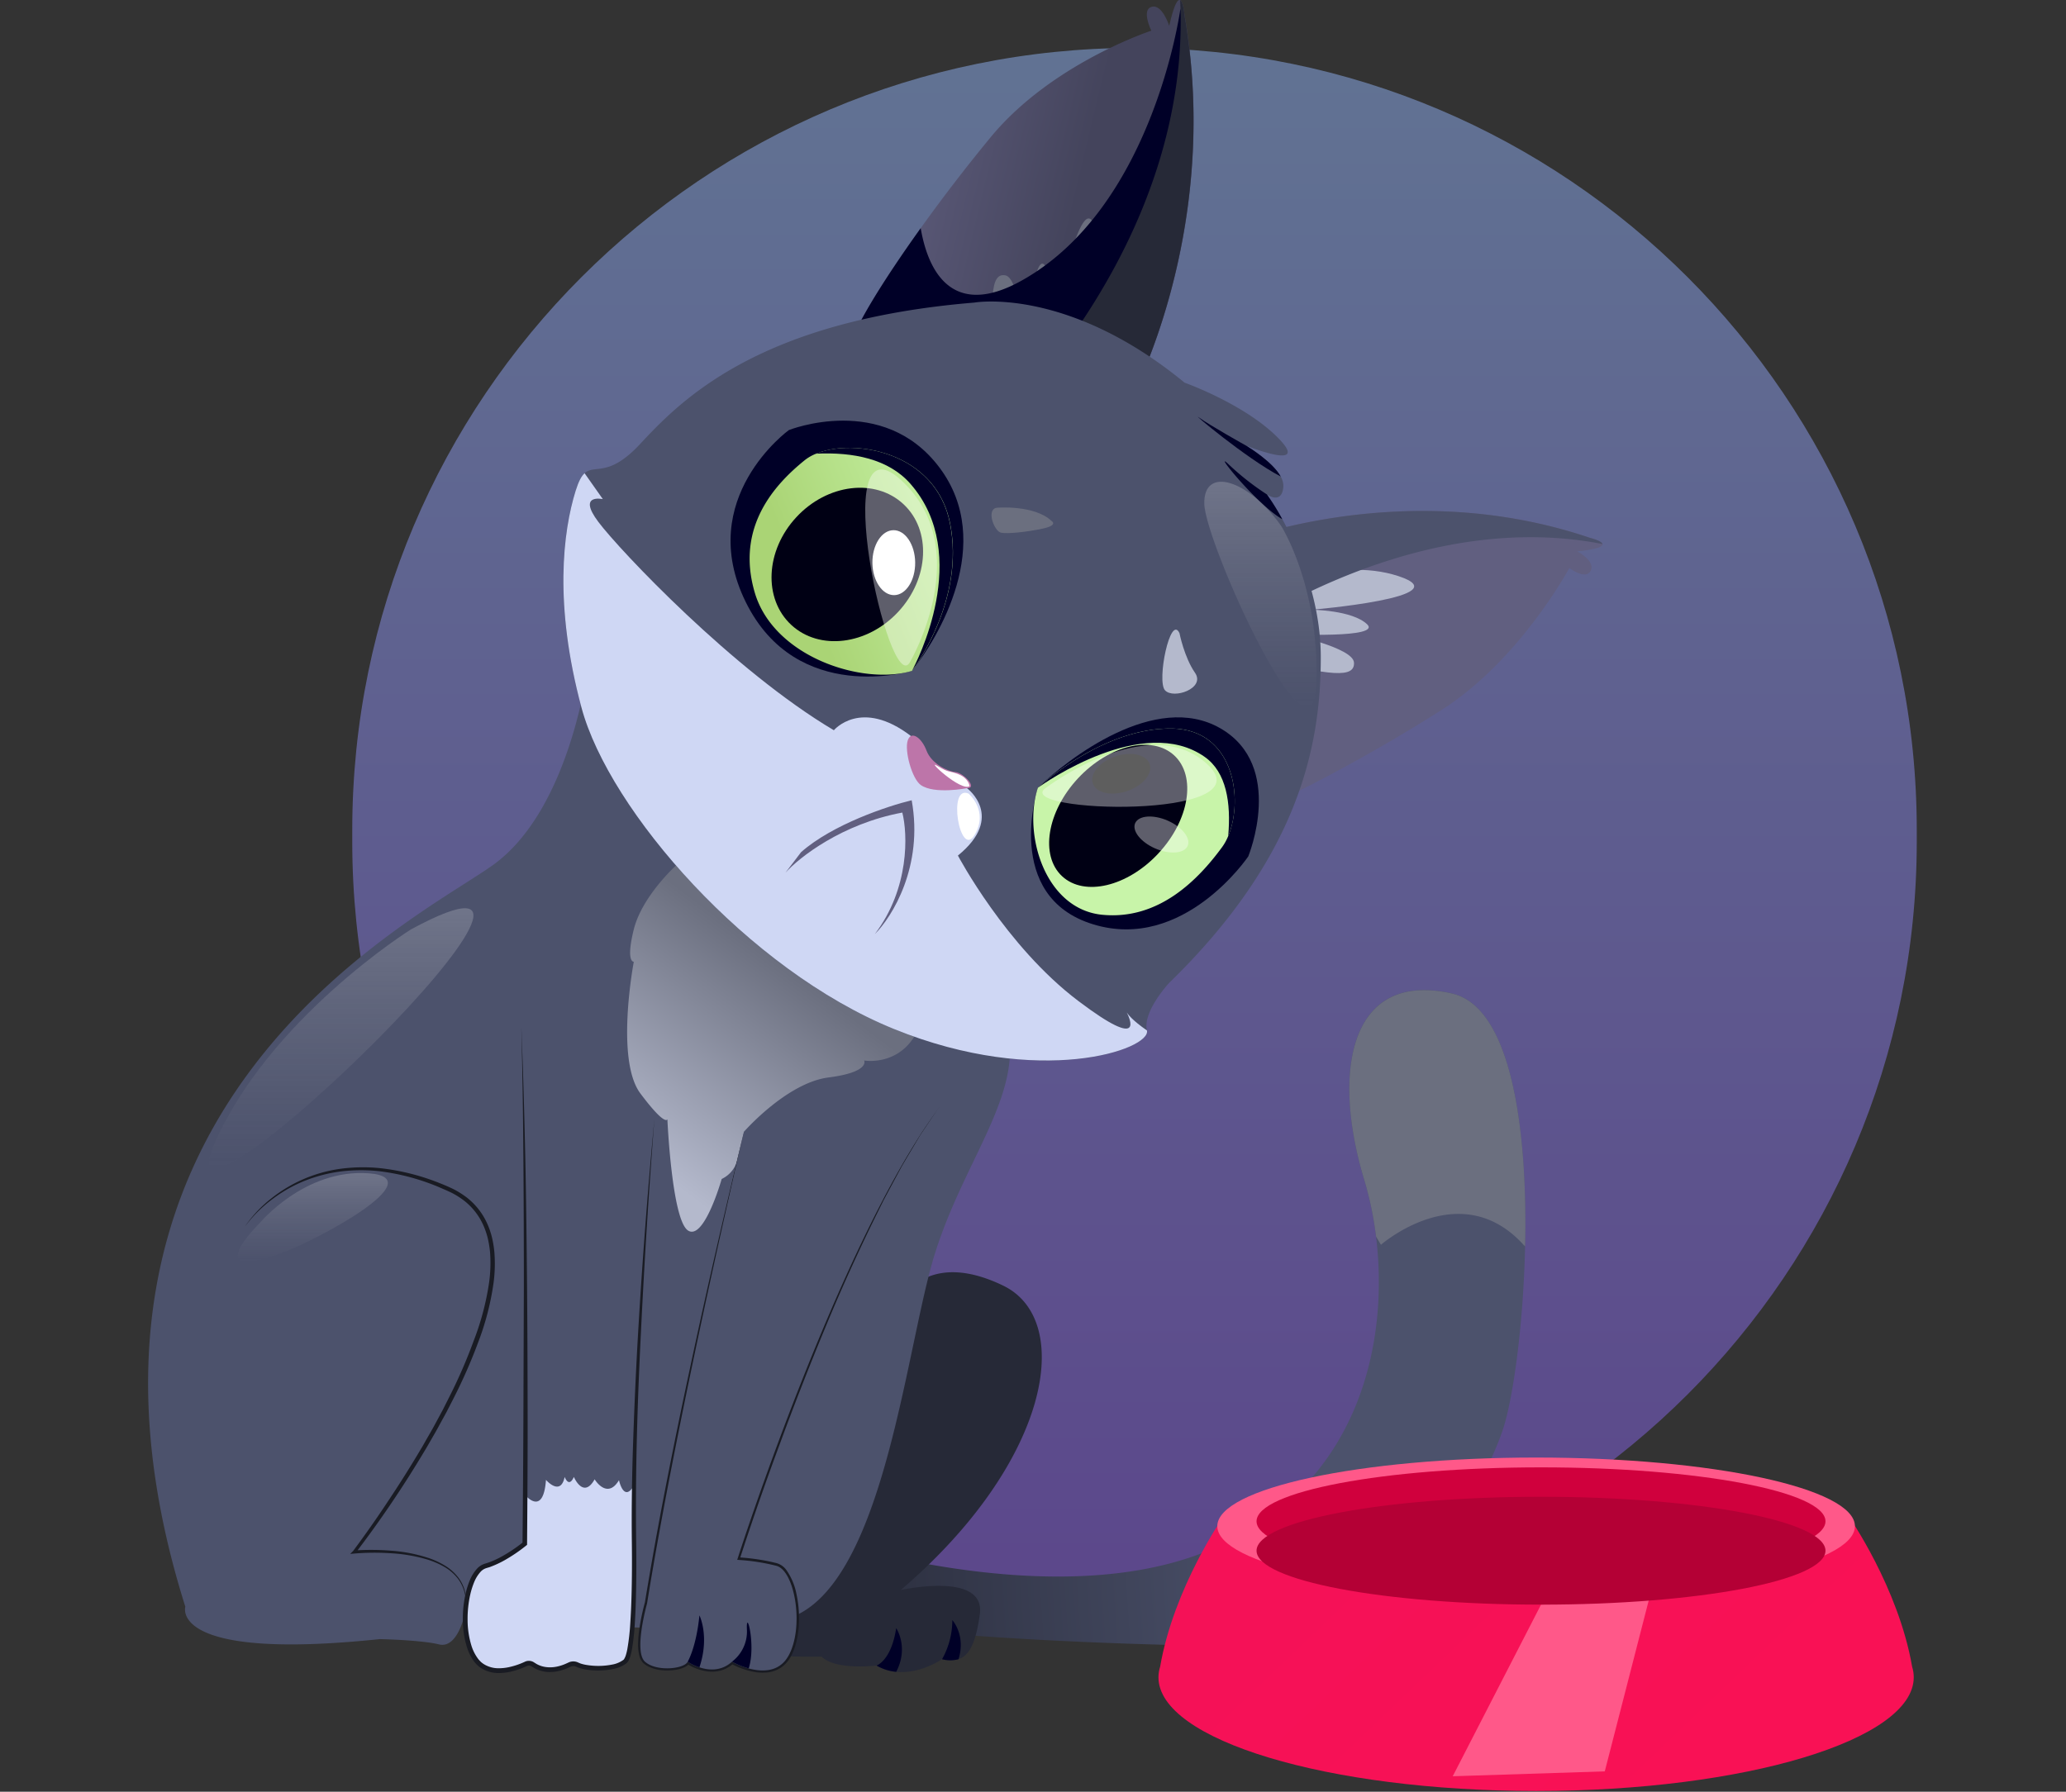 <svg xmlns="http://www.w3.org/2000/svg" xml:space="preserve" fill-rule="evenodd" stroke-linejoin="round" stroke-miterlimit="2" clip-rule="evenodd" viewBox="0 0 913 792"><rect x="0" y="0" width="913" height="792" fill="#333333" stroke="none"/><path fill="url(#a)" d="M847.05 366.88c0-190.79-154.9-345.69-345.69-345.69S155.67 176.1 155.67 366.88V372c0 190.8 154.9 345.69 345.69 345.69S847.05 562.79 847.05 372v-5.12Z"/><path fill="url(#b)" fill-rule="nonzero" d="M673.97 550.97c-.77 35.07-5.4 68.1-10 81.49-11.31 32.8-50.54 97.4-152.47 94.5-101.94-2.9-182.23-11.95-212.76-25.52s-20.67-37.14 35.46-30.53c0 0 119.58 46.61 198.72 14.95 66.85-26.75 81.18-90.74 75.17-139.28a150.43 150.43 0 0 0-5.18-24.93c-14.7-48.61-6.3-92.75 38.68-82.53 26.6 6.02 33.52 61.09 32.38 111.85Z"/><path fill="url(#c)" fill-rule="nonzero" d="M433 713.6c-1.81 13.12-4.9 18.34-9.41 19.8-2.39.6-4.9.6-7.28 0 0 0-9.57 6.67-20.28 5.6a21.11 21.11 0 0 1-8.68-2.78s-18.09 2.26-24.3-3.96c0 0-24.78.57-43.34-2.63-10.6-1.82-19.18-4.89-20-10-.43-2.73 2.3-9.1 7.1-17.85 20.27-36.9 77.56-115.07 91.27-127.86 1.97-1.82 12-18.34 38.84-8.38 2.03.75 4.15 1.65 6.37 2.73 31.65 15.26 20.9 78-45.22 134.56 1.13-.22 37.56-8.16 34.93 10.77Z"/><path fill="url(#d)" fill-rule="nonzero" d="M438.52 495.36c-7.27 17.14-18.18 35.86-25.38 58.82-11.17 35.6-19.8 120.01-49.37 150.99-5.46 5.74-11.7 9.66-18.78 11.08-34.9 6.98-99.1 1.61-126.59-1.2a650.86 650.86 0 0 1-13.06-1.44s-3.11 15.25-11.3 13.27c-.98-.24-2.08-.45-3.27-.65-1.82-.28-3.83-.52-5.9-.72-8.13-.8-17.03-.97-17.03-.97-93.46 9.8-85.94-14.32-85.94-14.32-69.38-220.11 101-303.02 135.67-327.64 34.7-24.6 42.26-88.4 42.26-88.4s6.36 4.63 16.75 12.33c44.55 33.08 163.18 122.95 168.68 147.4 3.06 13.77-.6 27.06-6.74 41.45Z"/><path fill="url(#e)" fill-rule="nonzero" d="M298.74 382.58s-14.98 13.51-18.65 28.23c-3.66 14.72 0 14.32 0 14.32s-8.27 43.28 2.9 58.2c11.16 14.9 11.94 11.4 11.94 11.4s1.96 44.46 9.1 49.18c7.12 4.72 14.9-22.77 14.9-22.77a12.74 12.74 0 0 0 7.01-8.77l2.82-12.1s18.89-21.63 37.38-24c18.5-2.36 15.74-7.5 15.74-7.5s14 2.5 22.15-10.53c8.15-13.04-68.04-84.76-105.29-75.65Z"/><path fill="#191b23" fill-rule="nonzero" d="M108.27 542.12a55.91 55.91 0 0 1 11.6-12.36 62.83 62.83 0 0 1 31.04-13.18c5.66-.72 11.38-.8 17.06-.22 9.02 1 17.86 3.22 26.28 6.6a81.3 81.3 0 0 1 6.26 2.73c2.05 1.06 4 2.3 5.84 3.7a30.4 30.4 0 0 1 8.63 10.77c1 2.08 1.78 4.27 2.35 6.5.55 2.24.93 4.5 1.14 6.8a64.1 64.1 0 0 1-.36 13.63 119.89 119.89 0 0 1-6.8 26.27 230.17 230.17 0 0 1-10.9 24.79l-3.08 6.01-3.25 5.93c-1.05 2-2.19 3.93-3.32 5.89-1.12 1.95-2.22 3.9-3.4 5.82a474.97 474.97 0 0 1-30.27 44.7v.05l-.56-1.2c5.5-.37 11.03-.33 16.52.12a68.4 68.4 0 0 1 16.2 3.17c2.64.87 5.16 2.04 7.52 3.5a21.11 21.11 0 0 1 6.08 5.6c1.6 2.26 2.63 4.9 3 7.64.34 2.74.18 5.5-.45 8.19.55-2.7.62-5.46.2-8.19a17.36 17.36 0 0 0-3.12-7.41 20.63 20.63 0 0 0-6.05-5.32 35.38 35.38 0 0 0-7.44-3.25 70.3 70.3 0 0 0-16.03-2.8c-5.43-.37-10.88-.34-16.3.11l-1.9.16 1.35-1.35-.07.07a473.06 473.06 0 0 0 15.46-22.04 500.15 500.15 0 0 0 14.32-22.73c1.17-1.9 2.24-3.88 3.36-5.82 1.13-1.93 2.24-3.88 3.29-5.86l3.19-5.91 3.02-6c4.04-7.98 7.6-16.2 10.67-24.6a119.26 119.26 0 0 0 6.8-25.78c.6-4.38.75-8.81.42-13.22-.2-2.19-.55-4.36-1.07-6.5a33.95 33.95 0 0 0-2.19-6.14 28.58 28.58 0 0 0-8.03-10.12 37.24 37.24 0 0 0-5.51-3.53c-1.96-.96-4.01-1.81-6.08-2.72a99.14 99.14 0 0 0-25.75-6.87 74.02 74.02 0 0 0-16.77 0 65.87 65.87 0 0 0-16.25 4.1 61.77 61.77 0 0 0-14.64 8.28 57.65 57.65 0 0 0-12 12Zm220.49-41.84c-3.93 17.3-7.74 34.63-11.43 51.99a7759.7 7759.7 0 0 0-10.92 52.09 3736.34 3736.34 0 0 0-10.26 52.21 2183.21 2183.21 0 0 0-9.24 52.39v.12c-1 3.72-1.79 7.5-2.34 11.3a50.6 50.6 0 0 0-.5 5.71c-.1 1.83.07 3.67.5 5.46.2.77.58 1.5 1.12 2.09a7.84 7.84 0 0 0 2.14 1.4 16 16 0 0 0 5.3 1.26c1.85.15 3.72.06 5.55-.27a13.2 13.2 0 0 0 2.59-.75 3.58 3.58 0 0 0 1.72-1.24l.47-1.12 1.08.7c1.4.9 2.91 1.64 4.5 2.19a18 18 0 0 0 4.85 1.02c1.62.1 3.25-.13 4.79-.66 1.52-.55 2.93-1.4 4.13-2.48l.6-.48.67.34a32.17 32.17 0 0 0 10.06 3.48c3.48.52 7.13.22 9.9-1.71 2.76-1.94 4.4-5.2 5.45-8.6 1-3.47 1.5-7.06 1.53-10.67.05-3.63-.3-7.25-1.05-10.79-.77-3.5-1.92-7.04-3.98-9.8a8 8 0 0 0-1.74-1.7 5.87 5.87 0 0 0-2.22-.91 74.81 74.81 0 0 0-5.36-1.15 93.87 93.87 0 0 0-10.9-1.25l-1.32-.07.4-1.24c5.68-17.44 11.82-34.7 18.19-51.9 6.36-17.17 13.18-34.2 20.4-51.04l2.74-6.37 2.79-6.28c1.89-4.17 3.7-8.38 5.64-12.54l5.9-12.4c.98-2.1 2.03-4.13 3.08-6.16l6.25-12.24 3.34-6 3.33-6.02 1.68-3 1.82-2.94 3.58-5.86 1.82-2.93c.6-.97 1.18-1.96 1.82-2.9l7.8-11.29-7.64 11.4c-.65.92-1.22 1.94-1.82 2.93l-1.75 2.95-3.5 5.9-1.74 2.96-1.63 3.03-3.24 6.04-3.24 6.06-3.04 6.15a814.81 814.81 0 0 0-22.66 50 1314.26 1314.26 0 0 0-20 51.16 1298.05 1298.05 0 0 0-18.03 51.82l-.91-1.3c3.74.2 7.46.62 11.15 1.26 1.82.32 3.7.7 5.52 1.16a7.98 7.98 0 0 1 5.09 3.33 27.4 27.4 0 0 1 4.4 10.61c.79 3.7 1.16 7.48 1.12 11.27-.01 3.8-.55 7.6-1.58 11.26a25.2 25.2 0 0 1-2.26 5.34 13.64 13.64 0 0 1-4.01 4.44 13.31 13.31 0 0 1-5.6 2.16 20.2 20.2 0 0 1-5.86-.08 34.07 34.07 0 0 1-10.82-3.77l1.27-.13-1.11.9a6.7 6.7 0 0 1-1.19.8l-1.24.72-1.34.52c-1.8.6-3.71.87-5.62.75a20.3 20.3 0 0 1-5.45-1.15 23.55 23.55 0 0 1-5-2.45l1.57-.42c-.31.6-.77 1.1-1.33 1.47-.46.32-.96.59-1.48.8-.97.4-1.99.69-3.02.87-2.01.36-4.06.46-6.1.29a17.8 17.8 0 0 1-6-1.47 9.85 9.85 0 0 1-2.73-1.81 6.93 6.93 0 0 1-1.64-3c-.5-2-.7-4.05-.58-6.1.07-1.99.25-3.97.55-5.93.57-3.9 1.38-7.77 2.42-11.57v.11a1785.3 1785.3 0 0 1 9.43-52.41c3.4-17.43 6.96-34.82 10.7-52.17a3569.6 3569.6 0 0 1 11.5-51.98 4587.1 4587.1 0 0 1 12.17-51.71Z"/><path fill="url(#f)" fill-rule="nonzero" d="M348.3 732.14c-4.13 7.2-11.73 6.9-17.43 5.36a34.8 34.8 0 0 1-7.4-2.97c-4.77 4.34-10.4 3.8-14.38 2.48a22.1 22.1 0 0 1-5.2-2.48c-1.52 3.2-13.76 4.54-18.85 0-5.1-4.55.9-25.72.9-25.72 13.79-85.78 42.87-208.53 42.87-208.53L415 489.37c-45.09 61.5-89.21 200.13-89.21 200.13 5.85.32 11.66 1.2 17.34 2.65 8.24 2.23 12.39 27.48 5.18 40Z"/><path fill="url(#g)" fill-rule="nonzero" d="M280.1 676.55s1.3 53.18-3.8 57.7c-5.09 4.53-21.07 3.48-22.58.28 0 0-11.12 7.73-19.6 0 0 0-17.63 10.12-24.83-2.39-7.2-12.5-3.06-37.75 5.23-40 8.3-2.24 17.4-9.83 17.4-9.83s.08-8.05.16-21.47c.29-43.43.62-142.98-1.68-206.9l58.79 40.7s-8 89.83-9.01 162c-.1 6.78-.12 13.48-.09 19.9Z"/><path fill="url(#h)" fill-rule="nonzero" d="M276.3 734.26c-5.09 4.54-21.07 3.47-22.58.27a22.3 22.3 0 0 1-6.96 2.97c-3.78.91-8.52.78-12.64-2.97a34.48 34.48 0 0 1-9.73 3.5c-5.31.96-11.5.36-15.1-5.89-7.2-12.5-3.06-37.75 5.23-40 8.3-2.24 17.4-9.83 17.4-9.83s.08-8.05.16-21.47c0 0 8 9.84 9.2-6.69 0 0 6.41 7.49 8.26-1.3 0 0 1.81 5.1 4.06 0 0 0 4.2 9.95 9.18 1.05 0 0 5.51 9.17 10.76.38 0 0 2.1 10.07 6.62 2.38-.1 6.83-.12 13.5-.08 19.92.01-.03 1.31 53.15-3.78 57.68Z"/><path fill="#191b23" fill-rule="nonzero" d="M289.19 494.63a3262.03 3262.03 0 0 0-5.92 93.73c-1.57 31.25-2.58 62.56-2.12 93.83.1 7.84.09 15.68-.11 23.51a295 295 0 0 1-.5 11.82c-.22 3.97-.65 7.91-1.32 11.82-.19 1-.43 2-.73 2.98-.16.52-.37 1.02-.61 1.52-.13.28-.3.54-.49.78a3 3 0 0 1-.66.67 14.11 14.11 0 0 1-5.8 2.46c-3.98.8-8.06.87-12.07.22a19.36 19.36 0 0 1-3.01-.74 5.45 5.45 0 0 1-.76-.3l-.64-.27a2.82 2.82 0 0 0-2.1-.01l-.25.1-.34.16-.7.32c-.93.43-1.9.78-2.88 1.07-1.99.61-4.07.87-6.15.77-2.13-.13-4.2-.75-6.05-1.82l-1.24-.76a1.91 1.91 0 0 0-1.82-.08c-.45.2-.9.42-1.38.6a35.2 35.2 0 0 1-5.75 1.9c-2 .46-4.06.67-6.11.62-2.13-.09-4.2-.64-6.1-1.62a13.2 13.2 0 0 1-2.61-1.82l-1.1-1.17a21.45 21.45 0 0 1-3.53-6.84 40.81 40.81 0 0 1-1.8-11.9c-.06-4 .36-8 1.26-11.9a35.23 35.23 0 0 1 1.82-5.75 17.4 17.4 0 0 1 3.32-5.26 7.6 7.6 0 0 1 2.8-1.88c.6-.23.96-.31 1.43-.47.47-.15.9-.29 1.33-.45 1.79-.69 3.52-1.5 5.19-2.42a67.81 67.81 0 0 0 9.57-6.44l-.36.77c.2-19.03.33-38.06.4-57.1l.2-57.09c0-19.03-.07-38.06-.21-57.09-.15-19.03-.4-38.06-.91-57.09.8 19.02 1.32 38.05 1.74 57.08.41 19.03.61 38.06.79 57.1.17 19.04.23 38.07.26 57.1.03 19.04-.1 38.07-.25 57.11v.47l-.37.3a71.1 71.1 0 0 1-9.86 6.67 43.06 43.06 0 0 1-5.46 2.55c-.47.19-.9.36-1.43.5-.53.15-1.05.31-1.36.44-.76.31-1.45.79-2.02 1.4a15.62 15.62 0 0 0-2.88 4.63c-.72 1.77-1.3 3.6-1.72 5.45a48.9 48.9 0 0 0-1.18 11.4c.01 3.8.59 7.6 1.7 11.24a19.36 19.36 0 0 0 3.17 6.1l.91.98c.66.6 1.39 1.1 2.17 1.51 1.6.83 3.35 1.3 5.15 1.37a21.6 21.6 0 0 0 5.53-.56 32.56 32.56 0 0 0 6.7-2.32 4.14 4.14 0 0 1 3.81.16l1.25.78c3.11 1.82 7 1.92 10.54.85.9-.26 1.77-.58 2.62-.97l.64-.29.32-.15.43-.19a5.01 5.01 0 0 1 3.64.04l.7.31c.2.07.39.17.6.24.88.3 1.78.51 2.69.65 3.74.62 7.56.56 11.28-.16 1.78-.3 3.46-1 4.93-2.04.15-.09.27-.21.36-.36a7.9 7.9 0 0 0 .76-1.66c.28-.9.5-1.8.68-2.73.66-3.8 1.1-7.66 1.31-11.53.26-3.88.43-7.78.54-11.69.22-7.8.24-15.63.16-23.44-.2-15.66.08-31.35.63-46.99.54-15.64 1.26-31.3 2.17-46.93a2747.7 2747.7 0 0 1 7.16-93.8Z"/><path fill="url(#i)" fill-rule="nonzero" d="M508.8 13.56s-43.7 14.28-70.72 46.74a753.17 753.17 0 0 0-31.22 40.58c-16.78 23.45-30.51 45.56-31.23 53.04-.64 7.12 43.27 14.06 78.94 18.5a1339.32 1339.32 0 0 0 44.7 4.97s40.91-74.7 24.2-170.75c0 0-.55-5.72-1.92-6.55-1.06-.6-2.63 1.65-4.86 11.32 0 0-3.09-9.72-7.76-8.38-4.68 1.33-.13 10.53-.13 10.53Z"/><path fill="url(#j)" fill-rule="nonzero" d="M469.43 171.54s20.91-34.15 15.39-66.66c-5.53-32.52-19.75 40.82-19.75 40.82s2.2-20-3.16-28.19c-5.36-8.18-8.86 37.66-8.86 37.66s-2.16-32.12-8.7-33.44c-6.53-1.32-7.68 9.3-2.97 49.8 4.71 40.51 24.33 5.85 28.05 0Z"/><path fill="url(#k)" fill-rule="nonzero" d="M451.07 124.26c-27.66 15.25-40.22-.44-44.2-23.39-16.8 23.46-30.52 45.56-31.24 53.05-.64 7.12 43.27 14.06 78.94 18.5 7.56.97 14.73 1.83 21.06 2.53a55.6 55.6 0 0 0 2.54-3.4c32.44-46.74 52.44-129.63 43.48-167.72-.38 2.69-12.66 88.5-70.58 120.43Z"/><path fill="url(#l)" fill-rule="nonzero" d="M521.53.1c2.54 51.73-16 96.67-34.8 128.3a277.98 277.98 0 0 1-32.15 44.02c.2 0 .37 0 .57.07 24.02 3.01 44.1 4.9 44.1 4.9s6.65-12.12 13.46-32.88c10.1-30.78 20.68-80.5 10.73-137.84.05-.03-.54-5.75-1.91-6.58Z"/><path fill="url(#m)" fill-rule="nonzero" d="M702.97 252.28c-2.15 4.33-9.46-1.2-9.46-1.2s-21.74 40.55-56.3 62.64c-34.56 22.1-85.68 49.2-96.61 48.75-6.5-.24-3.73-43.64-.41-78.66 2.22-23.85 4.72-43.84 4.72-43.84s75.25-30.28 157.8-2.22c0 0 5.01 1.22 5.45 2.68.33 1.09-2 2.34-11.11 3.29.01.04 8.08 4.2 5.92 8.56Z"/><path fill="url(#n)" fill-rule="nonzero" d="M557.26 262.17s32.65-16.75 60.76-7.5c28.11 9.26-38.42 14.85-38.42 14.85s17.92.13 24.54 6.42c6.62 6.3-34.35 4.4-34.35 4.4s28.19 5.9 28.56 12.54c.37 6.65-9.09 6.54-44.39-2.87s-2.29-24.82 3.3-27.84Z"/><path fill="url(#o)" fill-rule="nonzero" d="M544.92 240.01s-.51 4-1.27 10.54c-.91 8.1-2.23 20.08-3.47 33.28a270.37 270.37 0 0 1 27.6-16.69c6.45-3.43 13.78-7 21.74-10.4 31.82-13.63 74.44-24.88 118.66-16.27-.46-1.48-5.46-2.69-5.46-2.69-32.61-11.07-64.06-13.07-90.18-11.39a.1.1 0 0 0-.1 0c-40.05 2.56-67.52 13.62-67.52 13.62Z"/><path fill="url(#p)" fill-rule="nonzero" d="M258.34 209.18c-1.4 1.26-2.63 3.55-3.97 7.8-5.57 17.94-9.65 50.23 2.6 95.8 12.26 45.56 73.65 115.96 138.13 142.09 64.47 26.13 113.75 8.95 111.75.62-1.99-8.34 9.78-20.98 9.78-20.98 56.9-55.36 67.07-104.17 67.05-143.96 0-25.74-10-48.28-16.99-61.02-2.05-3.8-4.33-7.47-6.84-10.98 0 0 6.66 4.77 7.28-3.4a8.01 8.01 0 0 0-1.22-4.55c-3.53-6.37-13.64-12.61-15.26-13.64 2.65 1.06 28.24 11 14.28-3.27-14.71-15.04-41.45-24.55-41.45-24.55-51.92-42.66-92.92-35.39-92.92-35.39-95.12 7.87-129.31 42.74-147.74 62.57-14.07 15.1-20 8.74-24.48 12.86Z"/><path fill="url(#q)" fill-rule="nonzero" d="M258.34 209.18c-1.4 1.26-2.63 3.54-3.97 7.8-5.57 17.94-9.65 50.23 2.6 95.8 12.26 45.56 73.65 115.95 138.13 142.09 64.47 26.13 113.75 8.95 111.75.61-6.43-4.43-8.43-7.17-8.92-7.94 1.08 2.1 8.63 17.62-21.38-5.06-32.08-24.21-53.23-64.3-53.23-64.3 21.09-17.15 4.02-29.78 4.02-29.78-22.87-10.71-24.74-23.03-24.74-23.03-22.16-16.95-34.1-2.58-34.1-2.58-44.27-26.23-94.56-79.44-104.07-92.08-9.5-12.64 1.97-10.08 1.97-10.08l-8.06-11.45Z"/><path fill="url(#r)" fill-rule="nonzero" d="M427.34 348.4s-14.43 2.84-20.43-1.4c-3.86-2.72-7.28-15.07-5.77-19.69 1.5-4.62 6.19-1.18 8.31 4.5 2.13 5.67 9.28 9.18 12.73 9.47 3.46.29 10.13 7.1 5.16 7.12Z"/><path fill="url(#s)" fill-rule="nonzero" d="M402.96 296.55s-50.78 15.46-73.4-30.42c-22.6-45.88 19.05-76.02 19.05-76.02s41.65-16.66 66.58 16.6c24.93 33.25-.7 75.58-12.23 89.84Z"/><path fill="url(#t)" fill-rule="nonzero" d="M333.47 261.7c8.18 28.53 47.5 41.41 69.54 34.86a.57.57 0 0 1 .12-.17c1.82-2.4 23.4-31.82 16.7-65.2-6.25-31.28-42.13-37.66-59.18-30.65-1.78.7-3.45 1.65-4.96 2.83-13.64 11-30.5 29.76-22.22 58.33Z"/><path fill="#000014" fill-rule="nonzero" d="M396.96 270.42c13.69-14.74 14.7-36.05 2.26-47.6-12.44-11.55-33.62-8.96-47.3 5.79-13.69 14.74-14.7 36.05-2.26 47.6 12.44 11.54 33.62 8.95 47.3-5.79Z"/><path fill="url(#u)" fill-rule="nonzero" d="M395.14 263.07c5.22-.06 9.38-6.54 9.29-14.46-.1-7.93-4.4-14.31-9.6-14.25-5.22.05-9.38 6.53-9.3 14.46.1 7.93 4.4 14.3 9.61 14.25Z"/><path fill="url(#v)" fill-rule="nonzero" d="M402.15 292.64s29.3-50-3.96-80.42c-33.26-30.43-5.2 97.3 3.96 80.42Z"/><path fill="url(#w)" fill-rule="nonzero" d="M360.6 200.54c16.44-.77 32.13 2.28 41.82 13.42 27.45 31.5 2.37 79.24.66 82.43 1.82-2.4 23.4-31.82 16.7-65.2-6.24-31.28-42.12-37.66-59.18-30.65Z"/><path fill="url(#x)" fill-rule="nonzero" d="M458.66 348.24s-15.72 48 24.37 60.32c40.08 12.33 68.6-30 68.6-30s16.45-40-12.29-56.6-67.52 13.54-80.68 26.28Z"/><path fill="url(#y)" fill-rule="nonzero" d="M487.12 404.36c-25.16-2.45-35.16-35.33-28.48-56.12a.65.65 0 0 0 .15-.13c2.22-2.07 29.3-26.37 58.85-26.08 27.7.22 32.02 31.16 25.1 47.59a23.03 23.03 0 0 1-2.72 4.9c-10.31 14.03-27.7 32.3-52.9 29.84Z"/><path fill="#000014" fill-rule="nonzero" d="M511.96 377.17c13.69-14.74 16.8-34.1 6.97-43.23-9.84-9.13-28.9-4.58-42.6 10.16-13.68 14.75-16.8 34.1-6.96 43.23 9.84 9.13 28.9 4.59 42.6-10.16Z"/><path fill="url(#z)" fill-rule="nonzero" d="M524.47 374.57c-2.2 3.08-9 3.02-15.21-.11-6.2-3.14-9.44-8.19-7.23-11.26 2.21-3.07 9.01-3.03 15.2.11 6.2 3.14 9.44 8.17 7.24 11.26Z"/><path fill="url(#A)" fill-rule="nonzero" d="M507.99 341.34c-1.58 4.83-8.46 9.04-15.36 9.42-6.9.38-11.22-3.23-9.63-8.06 1.58-4.83 8.45-9.04 15.35-9.42 6.9-.38 11.22 3.23 9.64 8.06Z"/><path fill="url(#B)" fill-rule="nonzero" d="M462.12 348.3s45.78-34.73 71.65-10.25c25.87 24.49-87.06 21.3-71.66 10.25Z"/><path fill="url(#C)" fill-rule="nonzero" d="M542.76 369.62c1.32-14.81-.8-28.3-10.38-35.05-27.09-19.1-70.66 11.46-73.58 13.54 2.22-2.07 29.3-26.37 58.85-26.08 27.66.22 32.02 31.16 25.11 47.59Z"/><path fill="url(#D)" fill-rule="nonzero" d="M428.47 347.5s-.37-3.47-4.92-5.26c-4.54-1.79-3.87-.39-9.3-3.69-5.45-3.3 10.36 11.43 14.22 8.96Z"/><path fill="url(#E)" fill-rule="nonzero" d="M440.08 224.51c.76-.23 17.21-1.3 24.59 5.75 0 0 3.27 1.89-3.9 3.4-7.16 1.53-15.54 2.4-18.42 1.8-2.87-.59-6.45-9.65-2.27-10.95Z"/><path fill="url(#F)" fill-rule="nonzero" d="M521.23 279.87s2.1 10.66 6.86 17.52c4.76 6.87-9.5 11.85-13.26 7.74-3.75-4.12 2.37-33.88 6.4-25.26Z"/><path fill="url(#G)" fill-rule="nonzero" d="M566.67 229.51c-2.04-3.8-4.32-7.45-6.81-10.96a117.1 117.1 0 0 1-16.77-13.16c-8.06-7.73 12.08 17.53 23.58 24.12Z"/><path fill="url(#H)" fill-rule="nonzero" d="M565.99 210.64c-3.53-6.37-13.64-12.61-15.26-13.64l-.15-.06s-16.24-9.09-20.65-12.33c-4.42-3.23 20.44 17.84 36.06 26.03Z"/><path fill="url(#I)" fill-rule="nonzero" d="M428.02 350.79s9.1 7.63 2.63 18.33c-6.46 10.7-12.11-22.54-2.63-18.33Z"/><path fill="url(#J)" fill-rule="nonzero" d="M566.15 232.45s16.96 26.37 15.58 69.77c-1.38 43.4-49.1-62.37-49.53-79.44-.44-17.08 19.61-10.67 33.95 9.67Z"/><path fill="url(#K)" fill-rule="nonzero" d="m673.98 550.97-.7-.73c-28-30.72-63.02 0-63.02 0l-2.16-3.63a150.46 150.46 0 0 0-5.18-24.94c-14.7-48.6-6.3-92.73 38.69-82.52 26.6 5.99 33.5 61.06 32.37 111.82Z"/><path fill="url(#L)" fill-rule="nonzero" d="M309.1 737a21.94 21.94 0 0 1-5.21-2.47s3.76-6.18 5.2-20.48c0 0 4.6 9.2 0 22.96Z"/><path fill="url(#M)" fill-rule="nonzero" d="M330.87 737.48a34.8 34.8 0 0 1-7.4-2.97 16.73 16.73 0 0 0 6.6-14.32c-.4-9.69 4.09 7.03.8 17.3Z"/><path fill="url(#N)" fill-rule="nonzero" d="M396.04 739a21.12 21.12 0 0 1-8.67-2.78s6.5-2.12 8.67-16.54c0 0 5.71 8.41 0 19.33Z"/><path fill="url(#O)" fill-rule="nonzero" d="M423.58 733.43c-2.39.62-4.89.62-7.27 0a35.41 35.41 0 0 0 4.54-17.28s6.07 6.61 2.73 17.28Z"/><path fill="url(#P)" fill-rule="nonzero" d="M181.63 410.81s-63.28 39.54-87.35 95.85c-24.07 56.3 188.83-150.7 87.35-95.85Z"/><path fill="url(#Q)" fill-rule="nonzero" d="M114.72 540.68s19.92-24.13 48.25-22.03c28.33 2.1-22.53 29.37-38.28 35.14-37.25 13.64-9.97-13.11-9.97-13.11Z"/><path fill="#615f80" fill-rule="nonzero" d="M353.99 376.7c13.92-12.31 38.4-20.44 48.9-22.96 5.3 29.2-8.65 51.6-16.29 59.16 15.43-20.33 14.53-44.28 12.15-53.72-26.64 4.96-45.54 19.8-51.65 26.6l6.89-9.07Z"/><path fill="url(#R)" fill-rule="nonzero" d="M845 736.74c-6.05-35.05-28.03-66.45-28.03-66.45H540.7s-21.99 31.43-28.02 66.45c-.48 1.5-.73 3.08-.74 4.66 0 27.76 74.74 50.27 166.9 50.27 92.15 0 166.88-22.5 166.88-50.27 0-1.58-.25-3.15-.72-4.66Z"/><path fill="url(#S)" fill-rule="nonzero" d="M678.84 704.97c77.8 0 140.88-13.59 140.88-30.34 0-16.77-63.08-30.35-140.88-30.35-77.81 0-140.89 13.58-140.89 30.35 0 16.75 63.08 30.34 140.89 30.34Z"/><path fill="#ff5889" fill-rule="nonzero" d="m681 709.3 47.68-2.16-19.5 75.86-67.2 2.16L681 709.3Z"/><path fill="#d0003d" fill-rule="nonzero" d="M681 696.3c69.43 0 125.71-10.68 125.71-23.84 0-13.17-56.28-23.84-125.7-23.84-69.44 0-125.72 10.67-125.72 23.84 0 13.16 56.29 23.84 125.71 23.84Z"/><path fill="#b40035" fill-rule="nonzero" d="M681 709.3c69.43 0 125.71-10.67 125.71-23.84 0-13.16-56.28-23.84-125.7-23.84-69.44 0-125.72 10.68-125.72 23.84 0 13.17 56.28 23.84 125.71 23.84Z"/><defs><linearGradient id="a" x1="0" x2="1" y1="0" y2="0" gradientTransform="rotate(90 240.08 261.28) scale(696.494)" gradientUnits="userSpaceOnUse"><stop offset="0" stop-color="#90b4f4" stop-opacity=".5"/><stop offset="1" stop-color="#855ae4" stop-opacity=".5"/></linearGradient><linearGradient id="b" x1="0" x2="1" y1="0" y2="0" gradientTransform="rotate(176.38 272.8 300.5) scale(223.922)" gradientUnits="userSpaceOnUse"><stop offset="0" stop-color="#4c526c"/><stop offset="1" stop-color="#262937"/></linearGradient><linearGradient id="c" x1="0" x2="1" y1="0" y2="0" gradientTransform="rotate(-156.1 141423.87 43933.64) scale(12274.2)" gradientUnits="userSpaceOnUse"><stop offset="0" stop-color="#4c526c"/><stop offset="1" stop-color="#262937"/></linearGradient><linearGradient id="d" x1="0" x2="1" y1="0" y2="0" gradientTransform="rotate(98.65 170352.46 333298.29) scale(143643.4)" gradientUnits="userSpaceOnUse"><stop offset="0" stop-color="#4c526c"/><stop offset="1" stop-color="#262937"/></linearGradient><linearGradient id="e" x1="0" x2="1" y1="0" y2="0" gradientTransform="rotate(-53.13 652.82 -26.27) scale(106.228)" gradientUnits="userSpaceOnUse"><stop offset="0" stop-color="#b4b9cc"/><stop offset="1" stop-color="#6b6f7f"/></linearGradient><linearGradient id="f" x1="0" x2="1" y1="0" y2="0" gradientTransform="rotate(102.83 50320.22 139860.62) scale(92748.4)" gradientUnits="userSpaceOnUse"><stop offset="0" stop-color="#4c526c"/><stop offset="1" stop-color="#262937"/></linearGradient><linearGradient id="g" x1="0" x2="1" y1="0" y2="0" gradientTransform="rotate(112.33 12630.78 106896.6) scale(100507)" gradientUnits="userSpaceOnUse"><stop offset="0" stop-color="#4c526c"/><stop offset="1" stop-color="#262937"/></linearGradient><linearGradient id="h" x1="0" x2="1" y1="0" y2="0" gradientTransform="rotate(-49.32 130241.04 -71506.23) scale(6829.63)" gradientUnits="userSpaceOnUse"><stop offset="0" stop-color="#d0d8f5"/><stop offset="1" stop-color="#6b6f7f"/></linearGradient><linearGradient id="i" x1="0" x2="1" y1="0" y2="0" gradientTransform="rotate(13.53 -159.54 1636.76) scale(96.111)" gradientUnits="userSpaceOnUse"><stop offset="0" stop-color="#615f80"/><stop offset="1" stop-color="#44445c"/></linearGradient><linearGradient id="j" x1="0" x2="1" y1="0" y2="0" gradientTransform="rotate(101.09 -181555.29 -295820.86) scale(5142.12)" gradientUnits="userSpaceOnUse"><stop offset="0" stop-color="#b4b9cc"/><stop offset="1" stop-color="#6b6f7f"/></linearGradient><linearGradient id="k" x1="0" x2="1" y1="0" y2="0" gradientTransform="rotate(-118.48 -514838.11 114509.89) scale(58943.8)" gradientUnits="userSpaceOnUse"><stop offset="0" stop-color="#000027"/><stop offset="1" stop-color="#fff"/></linearGradient><linearGradient id="l" x1="0" x2="1" y1="0" y2="0" gradientTransform="rotate(87.51 -363286.04 -393041.63) scale(15606.81)" gradientUnits="userSpaceOnUse"><stop offset="0" stop-color="#4c526c"/><stop offset="1" stop-color="#262937"/></linearGradient><linearGradient id="m" x1="0" x2="1" y1="0" y2="0" gradientTransform="rotate(-94.31 -396204 275933.68) scale(14553.7)" gradientUnits="userSpaceOnUse"><stop offset="0" stop-color="#615f80"/><stop offset="1" stop-color="#44445c"/></linearGradient><linearGradient id="n" x1="0" x2="1" y1="0" y2="0" gradientTransform="rotate(156.37 -149481.97 -43608.25) scale(7655.83)" gradientUnits="userSpaceOnUse"><stop offset="0" stop-color="#b4b9cc"/><stop offset="1" stop-color="#6b6f7f"/></linearGradient><linearGradient id="o" x1="0" x2="1" y1="0" y2="0" gradientTransform="rotate(142.79 -316398.64 -299980.07) scale(13335.76)" gradientUnits="userSpaceOnUse"><stop offset="0" stop-color="#4c526c"/><stop offset="1" stop-color="#262937"/></linearGradient><linearGradient id="p" x1="0" x2="1" y1="0" y2="0" gradientTransform="rotate(140.88 -821994.48 -564809.36) scale(155262.2)" gradientUnits="userSpaceOnUse"><stop offset="0" stop-color="#4c526c"/><stop offset="1" stop-color="#262937"/></linearGradient><linearGradient id="q" x1="0" x2="1" y1="0" y2="0" gradientTransform="rotate(139.02 -660041.71 -437375.3) scale(38717.7)" gradientUnits="userSpaceOnUse"><stop offset="0" stop-color="#cfd7f4"/><stop offset="1" stop-color="#6b6f7f"/></linearGradient><linearGradient id="r" x1="0" x2="1" y1="0" y2="0" gradientTransform="rotate(136.21 150.06 250.94) scale(17.942)" gradientUnits="userSpaceOnUse"><stop offset="0" stop-color="#dd95bf"/><stop offset="1" stop-color="#bd75a9"/></linearGradient><linearGradient id="s" x1="0" x2="1" y1="0" y2="0" gradientTransform="rotate(140.01 -266164.37 -172688.76) scale(23452.6)" gradientUnits="userSpaceOnUse"><stop offset="0" stop-color="#000027"/><stop offset="1" stop-color="#fff"/></linearGradient><linearGradient id="t" x1="0" x2="1" y1="0" y2="0" gradientTransform="rotate(157.82 194.97 155.88) scale(86.345)" gradientUnits="userSpaceOnUse"><stop offset="0" stop-color="#c8f4a9"/><stop offset="1" stop-color="#aad475"/></linearGradient><linearGradient id="u" x1="0" x2="1" y1="0" y2="0" gradientTransform="rotate(-178.52 -60391.2 -1827.68) scale(864.178)" gradientUnits="userSpaceOnUse"><stop offset="0" stop-color="#fff"/><stop offset="1"/></linearGradient><linearGradient id="v" x1="0" x2="1" y1="0" y2="0" gradientTransform="rotate(165.79 -25219.74 -243897.73) scale(2846.586)" gradientUnits="userSpaceOnUse"><stop offset="0" stop-color="#fff"/><stop offset="1" stop-color="#fff" stop-opacity=".37"/></linearGradient><linearGradient id="w" x1="0" x2="1" y1="0" y2="0" gradientTransform="rotate(159.23 -199608.18 -42155.96) scale(6735.84)" gradientUnits="userSpaceOnUse"><stop offset="0" stop-color="#000027"/><stop offset="1" stop-color="#fff"/></linearGradient><linearGradient id="x" x1="0" x2="1" y1="0" y2="0" gradientTransform="rotate(126.99 -204328.95 -152716.64) scale(19463.7)" gradientUnits="userSpaceOnUse"><stop offset="0" stop-color="#000027"/><stop offset="1" stop-color="#fff"/></linearGradient><linearGradient id="y" x1="0" x2="1" y1="0" y2="0" gradientTransform="rotate(109.73 -178346.67 -174733.74) scale(7719.53)" gradientUnits="userSpaceOnUse"><stop offset="0" stop-color="#c8f4a9"/><stop offset="1" stop-color="#aad475"/></linearGradient><linearGradient id="z" x1="0" x2="1" y1="0" y2="0" gradientTransform="rotate(133.97 -22620.13 -60806.25) scale(1531.96)" gradientUnits="userSpaceOnUse"><stop offset="0" stop-color="#fff"/><stop offset="1" stop-color="#fff" stop-opacity=".37"/></linearGradient><linearGradient id="A" x1="0" x2="1" y1="0" y2="0" gradientTransform="rotate(105.8 -38933.27 -53136.79) scale(676.813)" gradientUnits="userSpaceOnUse"><stop offset="0" stop-color="#fff"/><stop offset="1"/></linearGradient><linearGradient id="B" x1="0" x2="1" y1="0" y2="0" gradientTransform="rotate(117.14 -87624.38 -156011.47) scale(3252.02)" gradientUnits="userSpaceOnUse"><stop offset="0" stop-color="#fff"/><stop offset="1" stop-color="#fff" stop-opacity=".37"/></linearGradient><linearGradient id="C" x1="0" x2="1" y1="0" y2="0" gradientTransform="rotate(123.54 -129048.33 -155150.27) scale(3780.62)" gradientUnits="userSpaceOnUse"><stop offset="0" stop-color="#000027"/><stop offset="1" stop-color="#fff"/></linearGradient><linearGradient id="D" x1="0" x2="1" y1="0" y2="0" gradientTransform="rotate(98.51 26320.44 47155.91) scale(116.31)" gradientUnits="userSpaceOnUse"><stop offset="0" stop-color="#fff"/><stop offset="1"/></linearGradient><linearGradient id="E" x1="0" x2="1" y1="0" y2="0" gradientTransform="rotate(49.22 -69729.44 -68560.53) scale(779.274)" gradientUnits="userSpaceOnUse"><stop offset="0" stop-color="#b4b9cc"/><stop offset="1" stop-color="#6b6f7f"/></linearGradient><linearGradient id="F" x1="0" x2="1" y1="0" y2="0" gradientTransform="rotate(-128.37 -82559.82 -40653.26) scale(2177.18)" gradientUnits="userSpaceOnUse"><stop offset="0" stop-color="#b4b9cc"/><stop offset="1" stop-color="#6b6f7f"/></linearGradient><linearGradient id="G" x1="0" x2="1" y1="0" y2="0" gradientTransform="rotate(137.01 -59831.3 -44280.05) scale(676.726)" gradientUnits="userSpaceOnUse"><stop offset="0" stop-color="#000027"/><stop offset="1" stop-color="#fff"/></linearGradient><linearGradient id="H" x1="0" x2="1" y1="0" y2="0" gradientTransform="rotate(131.98 -71687.91 -75561.7) scale(842.941)" gradientUnits="userSpaceOnUse"><stop offset="0" stop-color="#000027"/><stop offset="1" stop-color="#fff"/></linearGradient><linearGradient id="I" x1="0" x2="1" y1="0" y2="0" gradientTransform="rotate(26.18 -104122.64 137158.14) scale(240.468)" gradientUnits="userSpaceOnUse"><stop offset="0" stop-color="#fff"/><stop offset="1"/></linearGradient><linearGradient id="J" x1="0" x2="1" y1="0" y2="0" gradientTransform="rotate(90 172.03 384.98) scale(99.64)" gradientUnits="userSpaceOnUse"><stop offset="0" stop-color="#fff" stop-opacity=".2"/><stop offset="1" stop-color="#c4c4c4" stop-opacity="0"/></linearGradient><linearGradient id="K" x1="0" x2="1" y1="0" y2="0" gradientTransform="rotate(145.52 60838.36 54401.03) scale(11990.97)" gradientUnits="userSpaceOnUse"><stop offset="0" stop-color="#b4b9cc"/><stop offset="1" stop-color="#6b6f7f"/></linearGradient><linearGradient id="L" x1="0" x2="1" y1="0" y2="0" gradientTransform="rotate(1.48 -769660.85 411556.26) scale(232.611)" gradientUnits="userSpaceOnUse"><stop offset="0" stop-color="#000027"/><stop offset="1" stop-color="#fff"/></linearGradient><linearGradient id="M" x1="0" x2="1" y1="0" y2="0" gradientTransform="rotate(3.51 -283255.39 212232.96) scale(325.051)" gradientUnits="userSpaceOnUse"><stop offset="0" stop-color="#000027"/><stop offset="1" stop-color="#fff"/></linearGradient><linearGradient id="N" x1="0" x2="1" y1="0" y2="0" gradientTransform="rotate(7.37 -123678.14 141540.72) scale(305.604)" gradientUnits="userSpaceOnUse"><stop offset="0" stop-color="#000027"/><stop offset="1" stop-color="#fff"/></linearGradient><linearGradient id="O" x1="0" x2="1" y1="0" y2="0" gradientTransform="rotate(.79 -1125537.25 950132.85) scale(181.039)" gradientUnits="userSpaceOnUse"><stop offset="0" stop-color="#000027"/><stop offset="1" stop-color="#fff"/></linearGradient><linearGradient id="P" x1="0" x2="1" y1="0" y2="0" gradientTransform="rotate(90 -125.34 276.13) scale(114.994)" gradientUnits="userSpaceOnUse"><stop offset="0" stop-color="#fff" stop-opacity=".2"/><stop offset="1" stop-color="#c4c4c4" stop-opacity="0"/></linearGradient><linearGradient id="Q" x1="0" x2="1" y1="0" y2="0" gradientTransform="rotate(90 -190.14 328.38) scale(39.144)" gradientUnits="userSpaceOnUse"><stop offset="0" stop-color="#fff" stop-opacity=".2"/><stop offset="1" stop-color="#c4c4c4" stop-opacity="0"/></linearGradient><linearGradient id="R" x1="0" x2="1" y1="0" y2="0" gradientTransform="rotate(46.11 -466.63 1049.15) scale(190.318)" gradientUnits="userSpaceOnUse"><stop offset="0" stop-color="#f51157"/><stop offset="1" stop-color="#f91155"/></linearGradient><linearGradient id="S" x1="0" x2="1" y1="0" y2="0" gradientTransform="rotate(87.87 190857.13 309308) scale(6553.245)" gradientUnits="userSpaceOnUse"><stop offset="0" stop-color="#ff5889"/><stop offset="1" stop-color="#d0003d"/></linearGradient></defs></svg>